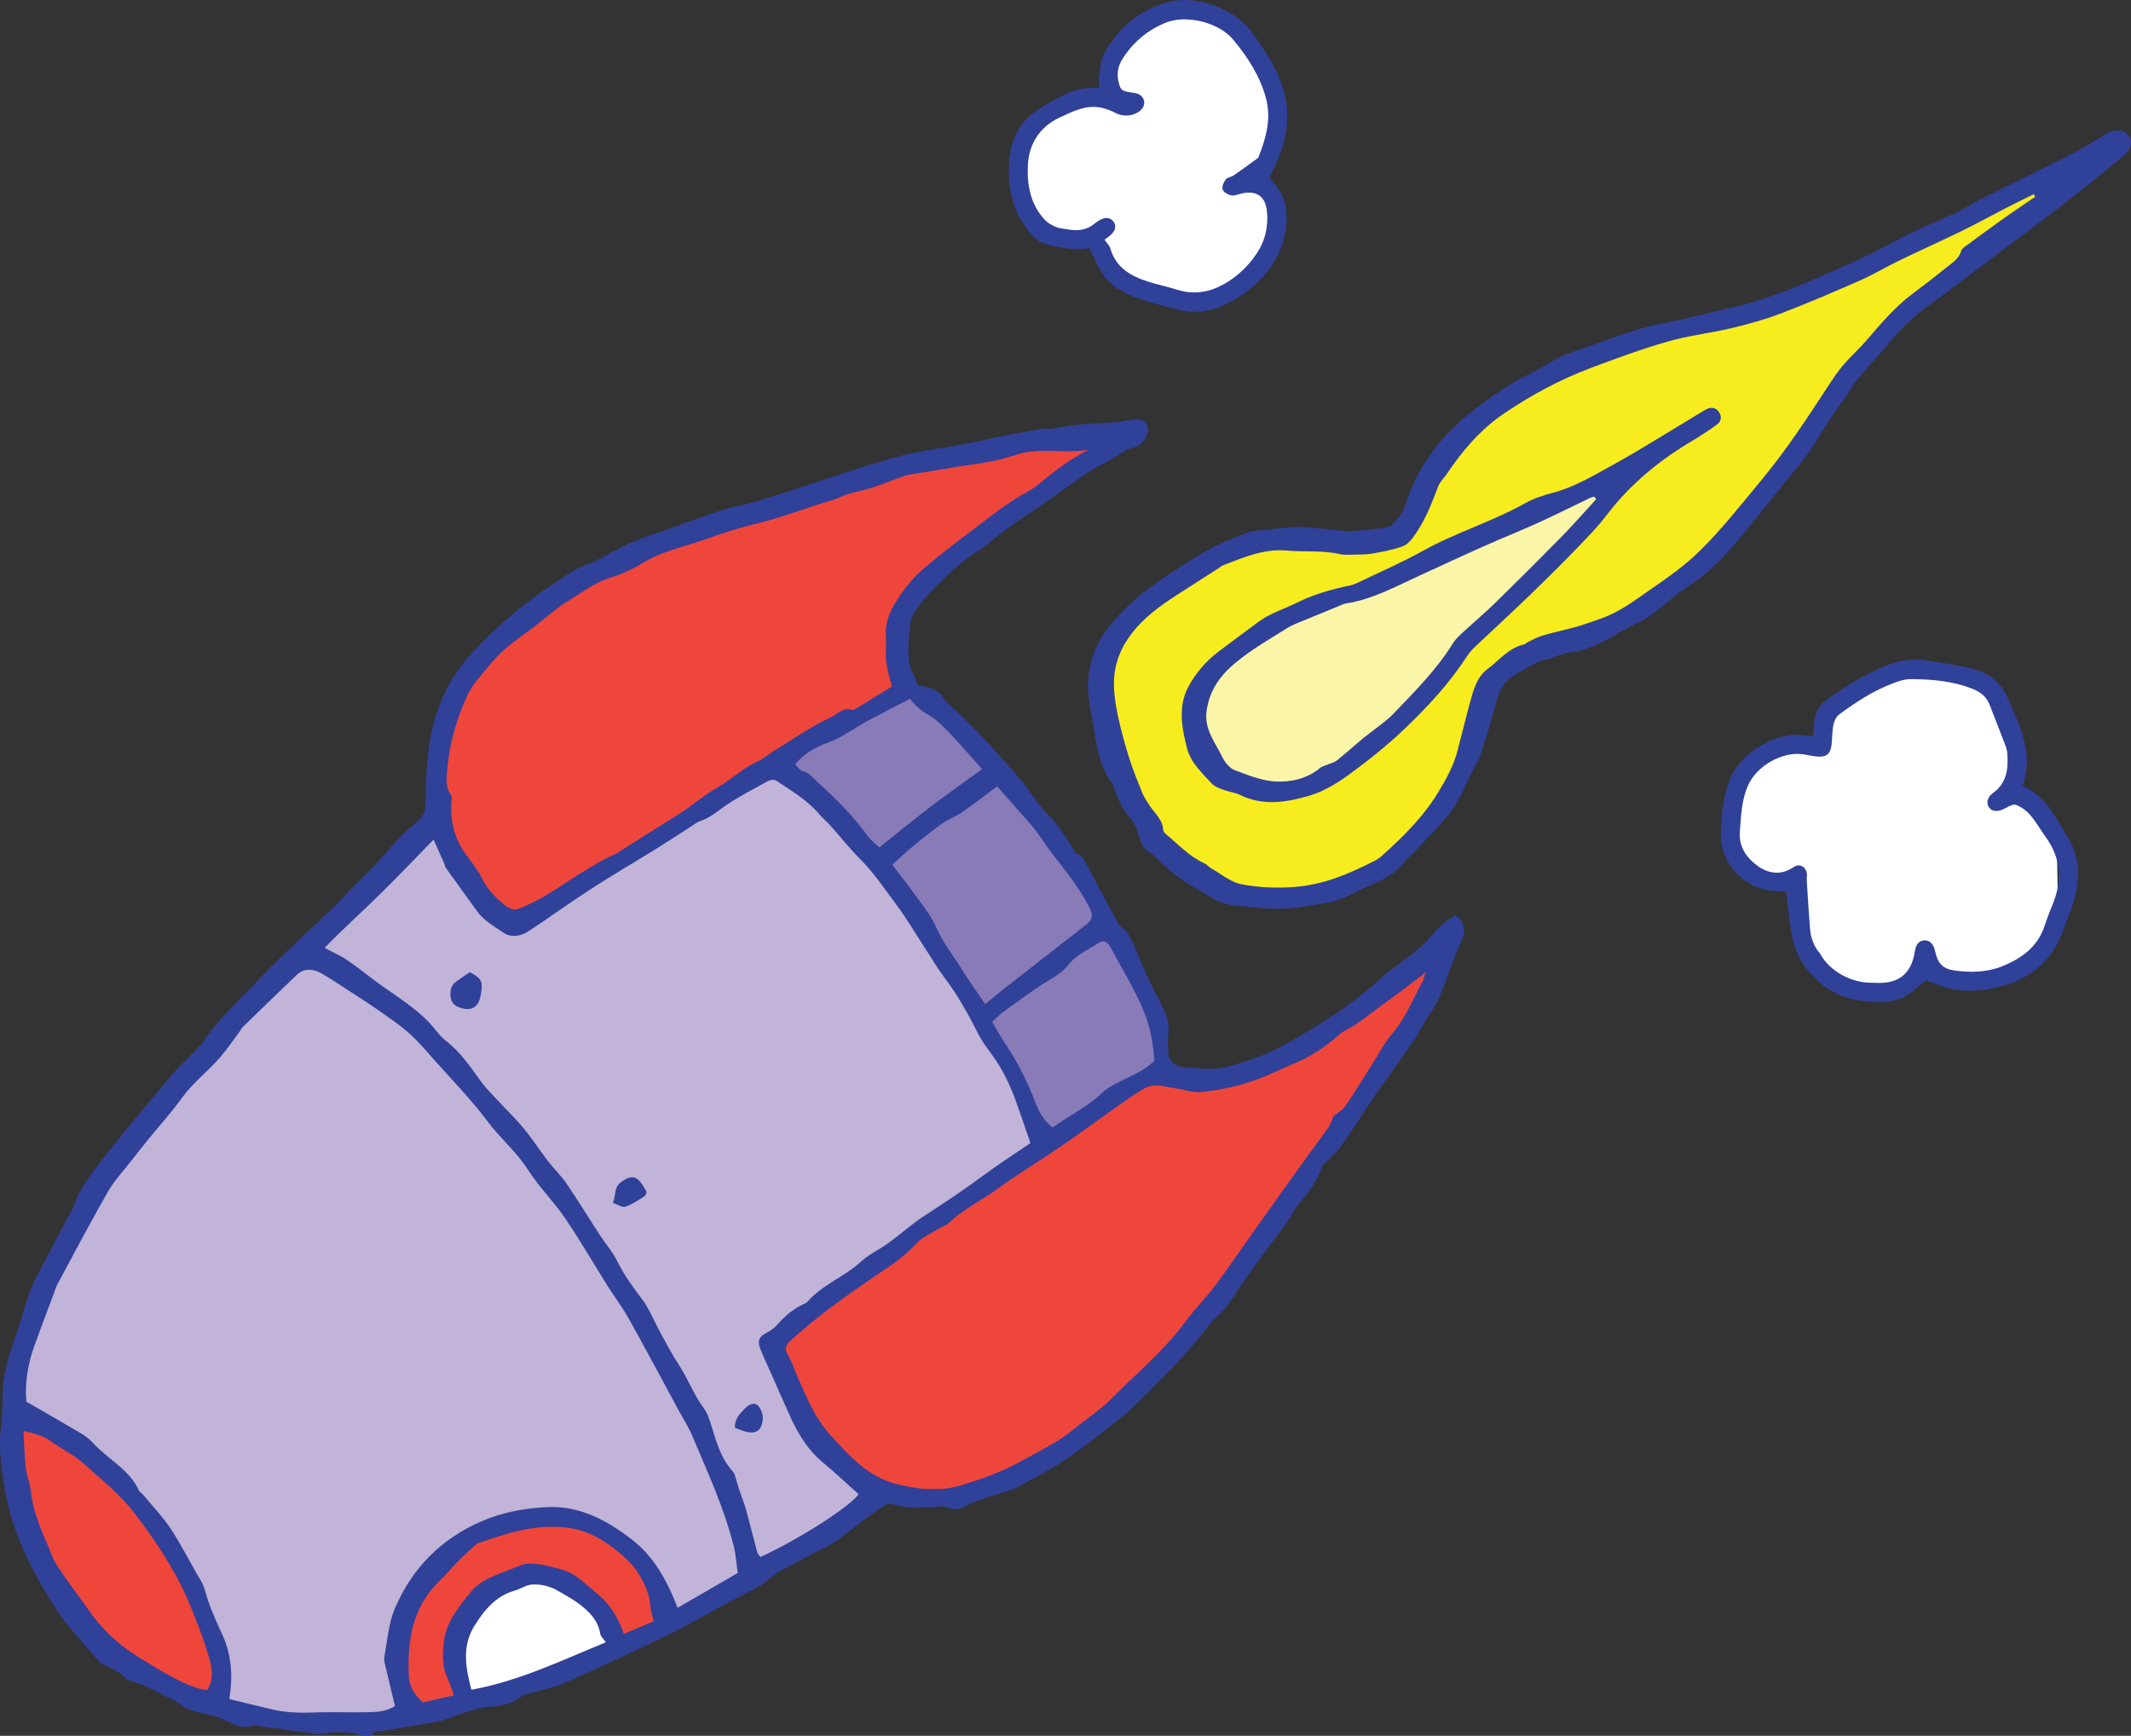 <svg version="1.1" xmlns="http://www.w3.org/2000/svg" xmlns:xlink="http://www.w3.org/1999/xlink" width="37.204" height="30.311" viewBox="0,0,37.204,30.311"><rect x="0" y="0" width="37.204" height="30.311" fill="#333333" stroke="none"/><g transform="translate(-221.398,-164.844)"><g data-paper-data="{&quot;isPaintingLayer&quot;:true}" fill-rule="nonzero" stroke="none" stroke-width="1" stroke-linecap="butt" stroke-linejoin="miter" stroke-miterlimit="10" stroke-dasharray="" stroke-dashoffset="0" style="mix-blend-mode: normal"><g><path d="M221.695,189.496l-0.046,-0.548l0.397,-1.304l1.223,-2.424l2.325,-2.621l3.307,-3.217l0.916,-0.877l5.525,-2.262l2.42,0.993l1.144,1.083l1.409,1.915l0.852,1.506l0.505,1.293l0.079,1.483l-0.538,1.577l-2.765,3.678l-1.687,1.152l-1.291,0.882l-2.194,1.297l-1.915,0.93l-1.844,0.554l-1.776,0.357l-1.292,-0.081l-1.209,-0.328l-0.251,-1.366l-0.768,-1.567l-0.878,-1.064l-0.88,-0.734l-0.766,-0.308" fill="#c1b4d8"/><path d="M234.946,178.252l-0.033,-0.048l1.124,-0.646l1.211,-0.777l0.327,0.257l1.114,1.078l1.748,2.299l1.047,1.866l0.206,1.119l-2.076,1.393l-0.786,-1.631l-1.686,-2.654l-1.487,-1.807l-0.71,-0.448" fill="#897ab8"/><path d="M228.494,194.681l-0.181,-0.708l0.186,-0.984l0.587,-0.804l1.102,-0.753l1.52,0.008l0.704,0.439l0.559,1.004l0.056,0.34l-1.806,0.83l-2.034,0.608l-0.693,0.02" fill="#ef463c"/><path d="M225.157,194.566l-1.097,-0.46l-1.096,-0.717l-0.935,-1.48l-0.394,-1.464l0.062,-0.723l0.172,-0.118l0.947,0.462l1.067,1.129l0.884,1.395l0.464,1.271l-0.074,0.705" fill="#ef463c"/><path d="M234.912,188.331l0.268,-0.309l3.533,-2.59l2.789,-1.905l0.33,0.077l1.004,0.065l1.213,-0.553l1.635,-1.117l1.016,-0.694l-0.216,0.423l-1.57,2.618l-2.193,3.111l-2.058,2.162l-2.183,1.239l-1.63,-0.021l-1.194,-0.848l-0.746,-1.658" fill="#ef463c"/><path d="M229.555,179.969l-0.448,-0.803l-0.058,-1.12l0.619,-1.607l1.916,-1.409l2.145,-1.037l0.578,-0.042l3.456,-1.151l3.29,-0.357l-0.94,0.693l-1.74,1.113l-1.03,1.006l-0.275,0.818l0.197,0.844l-2.462,1.348l-2.154,1.355l-2.068,1.261l-0.236,0.06l-0.466,-0.312l-0.325,-0.66" fill="#ef463c"/><path d="M232.187,193.62l-0.523,0.307l-1.164,0.366l-0.985,0.295l-0.166,-0.945l0.273,-0.672l0.792,-0.541l0.9,0.098l0.701,0.656l0.172,0.437" fill="#ffffff"/><path d="M237.426,176.813c0.198,0.026 0.356,0.068 0.46,0.243c0.058,0.098 0.173,0.161 0.257,0.245c0.153,0.152 0.305,0.304 0.451,0.462c0.197,0.212 0.393,0.424 0.58,0.645c0.133,0.157 0.249,0.329 0.374,0.492c0.041,0.053 0.084,0.106 0.132,0.153c0.17,0.165 0.298,0.36 0.421,0.56c0.041,0.067 0.066,0.146 0.16,0.166c0.021,0.004 0.04,0.036 0.052,0.059c0.194,0.361 0.387,0.723 0.581,1.084c0.016,0.03 0.03,0.066 0.055,0.084c0.179,0.124 0.235,0.322 0.315,0.507c0.016,0.037 0.029,0.075 0.046,0.112c0.057,0.128 0.113,0.257 0.173,0.384c0.046,0.098 0.1,0.192 0.148,0.288c0.097,0.192 0.197,0.381 0.163,0.612c-0.017,0.118 -0.002,0.241 0.006,0.361c0.006,0.083 0.125,0.197 0.215,0.204c0.293,0.023 0.591,0.07 0.875,-0.018c0.354,-0.109 0.709,-0.223 1.029,-0.42c0.224,-0.138 0.457,-0.264 0.677,-0.409c0.354,-0.232 0.688,-0.491 0.997,-0.782c0.054,-0.051 0.125,-0.083 0.182,-0.13c0.208,-0.172 0.448,-0.319 0.61,-0.527c0.123,-0.157 0.263,-0.261 0.417,-0.363c0.154,0.103 0.194,0.256 0.128,0.409c-0.102,0.238 -0.201,0.479 -0.285,0.724c-0.07,0.206 -0.153,0.401 -0.279,0.58c-0.104,0.148 -0.176,0.318 -0.279,0.468c-0.221,0.322 -0.454,0.635 -0.677,0.955c-0.12,0.171 -0.229,0.35 -0.345,0.524c-0.096,0.143 -0.192,0.286 -0.294,0.425c-0.043,0.059 -0.101,0.106 -0.151,0.159c-0.05,0.053 -0.124,0.098 -0.146,0.161c-0.094,0.266 -0.264,0.478 -0.443,0.687c-0.051,0.059 -0.073,0.143 -0.12,0.207c-0.225,0.31 -0.456,0.614 -0.681,0.924c-0.107,0.147 -0.202,0.302 -0.306,0.452c-0.076,0.109 -0.147,0.217 -0.253,0.308c-0.141,0.121 -0.243,0.285 -0.365,0.428c-0.126,0.147 -0.252,0.294 -0.386,0.433c-0.233,0.242 -0.468,0.484 -0.711,0.716c-0.141,0.136 -0.293,0.26 -0.448,0.379c-0.273,0.21 -0.544,0.427 -0.832,0.615c-0.265,0.173 -0.553,0.313 -0.831,0.466c-0.028,0.016 -0.063,0.022 -0.094,0.032c-0.173,0.054 -0.348,0.106 -0.52,0.164c-0.076,0.026 -0.153,0.056 -0.222,0.098c-0.106,0.065 -0.205,0.08 -0.324,0.026c-0.062,-0.028 -0.147,-0.016 -0.22,-0.009c-0.244,0.023 -0.486,0.025 -0.723,-0.041c-0.066,-0.018 -0.113,-0.017 -0.167,0.025c-0.063,0.049 -0.137,0.086 -0.201,0.134c-0.193,0.146 -0.383,0.297 -0.576,0.443c-0.059,0.044 -0.123,0.082 -0.188,0.116c-0.287,0.152 -0.577,0.297 -0.86,0.455c-0.109,0.061 -0.199,0.157 -0.305,0.224c-0.118,0.075 -0.244,0.137 -0.367,0.203c-0.089,0.047 -0.181,0.091 -0.269,0.139c-0.257,0.14 -0.511,0.286 -0.77,0.42c-0.264,0.137 -0.533,0.267 -0.803,0.393c-0.42,0.197 -0.84,0.395 -1.267,0.577c-0.178,0.076 -0.373,0.112 -0.561,0.166c-0.051,0.015 -0.113,0.019 -0.151,0.051c-0.162,0.13 -0.352,0.169 -0.548,0.184c-0.288,0.022 -0.545,0.15 -0.816,0.23c-0.026,0.008 -0.05,0.022 -0.076,0.027c-0.339,0.057 -0.679,0.113 -1.018,0.169c-0.055,0.009 -0.112,-0.01 -0.158,0.06c-0.021,0.033 -0.125,0.032 -0.183,0.015c-0.213,-0.06 -0.424,-0.075 -0.642,-0.03c-0.046,0.009 -0.095,0.011 -0.141,0.005c-0.352,-0.046 -0.703,-0.095 -1.054,-0.143c-0.02,-0.003 -0.042,-0.006 -0.06,0c-0.177,0.061 -0.339,-0.024 -0.479,-0.091c-0.17,-0.082 -0.347,-0.11 -0.521,-0.158c-0.092,-0.025 -0.177,-0.045 -0.254,-0.114c-0.073,-0.066 -0.174,-0.101 -0.264,-0.148c-0.113,-0.059 -0.227,-0.117 -0.342,-0.173c-0.041,-0.02 -0.084,-0.038 -0.128,-0.05c-0.1,-0.028 -0.195,-0.046 -0.277,-0.136c-0.073,-0.081 -0.194,-0.119 -0.294,-0.175c-0.034,-0.019 -0.078,-0.028 -0.103,-0.055c-0.102,-0.107 -0.2,-0.218 -0.296,-0.331c-0.118,-0.138 -0.241,-0.272 -0.348,-0.418c-0.121,-0.166 -0.233,-0.339 -0.336,-0.516c-0.309,-0.527 -0.562,-1.083 -0.674,-1.683c-0.073,-0.394 -0.135,-0.798 -0.08,-1.207c0.022,-0.167 0.024,-0.338 0.024,-0.507c0.001,-0.387 0.122,-0.745 0.25,-1.103c0.068,-0.191 0.117,-0.388 0.182,-0.58c0.043,-0.128 0.091,-0.256 0.152,-0.376c0.191,-0.371 0.389,-0.739 0.584,-1.107c0.019,-0.036 0.048,-0.068 0.06,-0.106c0.129,-0.403 0.406,-0.714 0.658,-1.036c0.364,-0.463 0.748,-0.909 1.126,-1.359c0.078,-0.093 0.172,-0.171 0.255,-0.259c0.084,-0.088 0.18,-0.17 0.246,-0.271c0.217,-0.331 0.507,-0.596 0.777,-0.88c0.2,-0.211 0.403,-0.418 0.612,-0.621c0.291,-0.283 0.59,-0.557 0.882,-0.839c0.121,-0.117 0.232,-0.244 0.349,-0.364c0.123,-0.125 0.252,-0.245 0.372,-0.373c0.156,-0.166 0.304,-0.341 0.461,-0.507c0.084,-0.088 0.178,-0.165 0.272,-0.243c0.093,-0.076 0.141,-0.154 0.144,-0.29c0.009,-0.386 0.016,-0.777 0.085,-1.156c0.099,-0.544 0.315,-1.043 0.698,-1.465c0.334,-0.368 0.697,-0.699 1.095,-0.992c0.234,-0.172 0.476,-0.333 0.723,-0.487c0.107,-0.067 0.237,-0.097 0.352,-0.153c0.224,-0.111 0.439,-0.243 0.669,-0.342c0.248,-0.106 0.507,-0.184 0.761,-0.275c0.089,-0.031 0.177,-0.065 0.266,-0.096c0.198,-0.069 0.395,-0.143 0.596,-0.203c0.188,-0.055 0.383,-0.088 0.571,-0.143c0.271,-0.081 0.539,-0.173 0.808,-0.26c0.373,-0.122 0.745,-0.245 1.119,-0.365c0.115,-0.037 0.233,-0.064 0.348,-0.101c0.525,-0.169 1.077,-0.199 1.61,-0.325c0.322,-0.076 0.648,-0.132 0.973,-0.192c0.093,-0.017 0.19,-0.01 0.283,-0.022c0.16,-0.021 0.318,-0.054 0.478,-0.069c0.202,-0.02 0.405,-0.023 0.608,-0.039c0.112,-0.009 0.222,-0.037 0.334,-0.044c0.076,-0.004 0.16,-0.024 0.213,0.072c0.046,0.083 0.031,0.148 -0.008,0.227c-0.049,0.097 -0.107,0.167 -0.22,0.189c-0.114,0.023 -0.207,0.088 -0.303,0.153c-0.139,0.094 -0.3,0.157 -0.441,0.248c-0.208,0.135 -0.407,0.284 -0.61,0.427c-0.061,0.043 -0.12,0.088 -0.181,0.13c-0.2,0.136 -0.403,0.267 -0.6,0.406c-0.125,0.088 -0.243,0.187 -0.364,0.281c-0.053,0.042 -0.102,0.091 -0.16,0.125c-0.299,0.174 -0.542,0.41 -0.784,0.655c-0.128,0.13 -0.256,0.256 -0.354,0.409c-0.046,0.072 -0.089,0.156 -0.097,0.238c-0.022,0.211 -0.048,0.426 -0.026,0.635c0.016,0.155 0.104,0.302 0.157,0.444zM234.277,192.311c-0.024,-0.167 -0.032,-0.324 -0.07,-0.472c-0.17,-0.67 -0.459,-1.297 -0.727,-1.931c-0.063,-0.149 -0.152,-0.287 -0.23,-0.429c-0.289,-0.534 -0.575,-1.071 -0.87,-1.601c-0.108,-0.195 -0.244,-0.374 -0.364,-0.563c-0.252,-0.4 -0.488,-0.81 -0.754,-1.201c-0.201,-0.295 -0.46,-0.551 -0.652,-0.851c-0.199,-0.311 -0.481,-0.544 -0.699,-0.836c-0.285,-0.383 -0.622,-0.726 -0.94,-1.084c-0.143,-0.161 -0.282,-0.328 -0.444,-0.469c-0.177,-0.155 -0.376,-0.286 -0.57,-0.422c-0.144,-0.101 -0.293,-0.194 -0.44,-0.29c-0.169,-0.109 -0.335,-0.223 -0.509,-0.323c-0.157,-0.09 -0.32,-0.077 -0.424,0.023c-0.318,0.304 -0.633,0.61 -0.949,0.917c-0.019,0.018 -0.029,0.045 -0.045,0.067c-0.117,0.156 -0.225,0.319 -0.353,0.465c-0.213,0.243 -0.472,0.439 -0.664,0.706c-0.185,0.256 -0.399,0.492 -0.598,0.737c-0.089,0.11 -0.177,0.221 -0.263,0.332c-0.144,0.186 -0.31,0.36 -0.427,0.563c-0.306,0.531 -0.59,1.075 -0.881,1.615c-0.032,0.059 -0.05,0.125 -0.074,0.188c-0.111,0.297 -0.225,0.593 -0.332,0.892c-0.115,0.321 -0.168,0.651 -0.14,0.977c0.236,0.136 0.46,0.259 0.679,0.392c0.167,0.101 0.358,0.187 0.485,0.327c0.26,0.288 0.638,0.463 0.806,0.839c0.01,0.022 0.042,0.034 0.059,0.054c0.168,0.203 0.353,0.395 0.497,0.614c0.188,0.286 0.338,0.596 0.516,0.889c0.072,0.119 0.091,0.25 0.136,0.375c0.07,0.196 0.156,0.387 0.243,0.576c0.165,0.358 0.186,0.731 0.123,1.126c0.243,0.059 0.488,0.117 0.732,0.177c0.244,0.06 0.49,0.066 0.742,0.057c0.336,-0.013 0.672,0.004 1.008,-0.006c0.138,-0.004 0.281,-0.025 0.41,-0.105c-0.057,-0.238 -0.113,-0.467 -0.166,-0.696c-0.012,-0.053 -0.031,-0.11 -0.021,-0.16c0.054,-0.284 0.073,-0.586 0.184,-0.847c0.296,-0.698 0.799,-1.212 1.503,-1.52c0.372,-0.163 0.764,-0.234 1.163,-0.253c0.565,-0.025 1.036,0.232 1.464,0.56c0.391,0.299 0.624,0.723 0.807,1.199c0.347,-0.201 0.684,-0.396 1.047,-0.606zM239.388,184.806c-0.093,-0.269 -0.171,-0.504 -0.255,-0.737c-0.108,-0.301 -0.249,-0.585 -0.441,-0.842c-0.073,-0.098 -0.146,-0.197 -0.202,-0.305c-0.18,-0.349 -0.363,-0.694 -0.603,-1.007c-0.123,-0.161 -0.224,-0.338 -0.335,-0.507c-0.168,-0.257 -0.325,-0.525 -0.508,-0.771c-0.204,-0.274 -0.396,-0.56 -0.64,-0.804c-0.18,-0.18 -0.338,-0.382 -0.508,-0.572c-0.062,-0.069 -0.135,-0.129 -0.195,-0.2c-0.212,-0.247 -0.487,-0.412 -0.755,-0.587c-0.031,-0.02 -0.097,-0.015 -0.133,0.005c-0.241,0.132 -0.486,0.26 -0.715,0.41c-0.156,0.103 -0.292,0.234 -0.476,0.293c-0.05,0.016 -0.094,0.052 -0.14,0.081c-0.199,0.128 -0.396,0.259 -0.597,0.384c-0.391,0.242 -0.789,0.474 -1.175,0.724c-0.366,0.236 -0.719,0.494 -1.084,0.734c-0.133,0.087 -0.3,0.118 -0.435,0.027c-0.166,-0.111 -0.346,-0.211 -0.468,-0.381c-0.178,-0.25 -0.36,-0.498 -0.539,-0.748c-0.019,-0.026 -0.022,-0.063 -0.036,-0.094c-0.058,-0.132 -0.117,-0.262 -0.18,-0.404c-0.326,0.333 -0.628,0.651 -0.941,0.959c-0.313,0.309 -0.644,0.601 -0.96,0.932c0.153,0.083 0.288,0.14 0.406,0.222c0.208,0.144 0.403,0.307 0.611,0.453c0.281,0.198 0.573,0.383 0.812,0.634c0.096,0.101 0.173,0.225 0.281,0.308c0.254,0.196 0.429,0.454 0.613,0.708c0.067,0.093 0.147,0.178 0.225,0.262c0.173,0.187 0.358,0.364 0.522,0.56c0.154,0.184 0.283,0.388 0.43,0.579c0.103,0.133 0.227,0.25 0.321,0.389c0.204,0.299 0.393,0.609 0.591,0.912c0.095,0.147 0.215,0.28 0.291,0.436c0.122,0.252 0.288,0.471 0.453,0.692c0.051,0.069 0.092,0.147 0.132,0.223c0.062,0.117 0.116,0.239 0.18,0.355c0.1,0.182 0.196,0.367 0.31,0.54c0.165,0.249 0.265,0.533 0.445,0.773c0.062,0.083 0.095,0.191 0.126,0.292c0.087,0.291 0.171,0.582 0.384,0.815c0.021,0.023 0.028,0.06 0.038,0.091c0.022,0.069 0.04,0.14 0.063,0.209c0.04,0.12 0.088,0.237 0.122,0.359c0.068,0.246 0.129,0.495 0.195,0.741c0.008,0.031 0.036,0.056 0.055,0.083c0.668,-0.302 1.585,-0.894 1.714,-1.097c-0.212,-0.189 -0.415,-0.382 -0.631,-0.561c-0.268,-0.222 -0.434,-0.511 -0.574,-0.82c-0.114,-0.251 -0.223,-0.503 -0.334,-0.755c-0.06,-0.135 -0.126,-0.268 -0.178,-0.406c-0.055,-0.144 -0.014,-0.215 0.126,-0.285c0.059,-0.029 0.116,-0.071 0.159,-0.119c0.132,-0.149 0.275,-0.281 0.458,-0.365c0.03,-0.014 0.064,-0.029 0.085,-0.053c0.264,-0.299 0.649,-0.434 0.938,-0.702c0.136,-0.126 0.316,-0.205 0.468,-0.316c0.213,-0.155 0.41,-0.335 0.631,-0.478c0.352,-0.228 0.699,-0.459 1.036,-0.709c0.258,-0.192 0.53,-0.365 0.816,-0.561zM246.296,181.818c-0.151,0.116 -0.271,0.209 -0.392,0.3c-0.102,0.077 -0.206,0.15 -0.309,0.226c-0.173,0.128 -0.344,0.26 -0.52,0.384c-0.088,0.062 -0.196,0.099 -0.276,0.168c-0.216,0.187 -0.441,0.354 -0.704,0.474c-0.147,0.067 -0.297,0.127 -0.441,0.195c-0.401,0.19 -0.819,0.297 -1.258,0.346c-0.17,0.019 -0.319,-0.041 -0.477,-0.063c-0.188,-0.027 -0.38,-0.104 -0.565,0.015c-0.111,0.071 -0.224,0.141 -0.332,0.217c-0.373,0.263 -0.74,0.533 -1.116,0.791c-0.366,0.251 -0.747,0.48 -1.105,0.741c-0.276,0.201 -0.59,0.347 -0.837,0.589c-0.041,0.041 -0.107,0.056 -0.158,0.088c-0.142,0.089 -0.31,0.157 -0.418,0.277c-0.157,0.174 -0.337,0.31 -0.529,0.437c-0.146,0.097 -0.291,0.196 -0.434,0.297c-0.208,0.147 -0.418,0.293 -0.62,0.449c-0.207,0.161 -0.409,0.33 -0.606,0.503c-0.072,0.064 -0.115,0.143 -0.046,0.251c0.061,0.095 0.094,0.208 0.139,0.313c0.169,0.387 0.322,0.78 0.616,1.101c0.325,0.354 0.64,0.713 1.135,0.839c0.366,0.093 0.734,0.14 1.101,0.033c0.369,-0.108 0.732,-0.237 1.071,-0.425c0.212,-0.118 0.429,-0.227 0.636,-0.353c0.144,-0.088 0.275,-0.197 0.409,-0.302c0.176,-0.137 0.364,-0.264 0.52,-0.421c0.447,-0.451 0.941,-0.857 1.321,-1.374c0.16,-0.218 0.355,-0.41 0.516,-0.627c0.243,-0.325 0.47,-0.661 0.705,-0.992c0.234,-0.33 0.469,-0.66 0.706,-0.989c0.189,-0.263 0.384,-0.523 0.57,-0.788c0.039,-0.055 0.055,-0.127 0.081,-0.19c0.082,-0.051 0.165,-0.108 0.218,-0.186c0.173,-0.257 0.334,-0.522 0.5,-0.784c0.095,-0.148 0.174,-0.31 0.289,-0.441c0.238,-0.269 0.366,-0.598 0.533,-0.906c0.028,-0.05 0.042,-0.107 0.076,-0.195zM240.393,172.698c-0.212,0.037 -0.423,0.028 -0.635,0.02c-0.202,-0.007 -0.403,0.001 -0.599,0.062c-0.141,0.044 -0.283,0.087 -0.428,0.116c-0.185,0.037 -0.373,0.06 -0.56,0.09c-0.298,0.048 -0.596,0.096 -0.894,0.146c-0.046,0.008 -0.093,0.022 -0.137,0.038c-0.17,0.062 -0.337,0.133 -0.508,0.189c-0.139,0.045 -0.284,0.068 -0.424,0.11c-0.097,0.029 -0.186,0.082 -0.283,0.11c-0.453,0.132 -0.891,0.309 -1.352,0.417c-0.306,0.072 -0.605,0.176 -0.902,0.28c-0.349,0.123 -0.716,0.193 -1.04,0.393c-0.182,0.112 -0.384,0.204 -0.588,0.267c-0.265,0.082 -0.476,0.25 -0.704,0.388c-0.232,0.141 -0.435,0.33 -0.654,0.494c-0.249,0.186 -0.51,0.358 -0.707,0.602c-0.152,0.188 -0.333,0.368 -0.429,0.584c-0.176,0.394 -0.305,0.812 -0.338,1.247c-0.012,0.154 -0.05,0.319 0.057,0.466c0.027,0.037 0.013,0.106 0.01,0.16c-0.021,0.335 0.067,0.637 0.268,0.907c0.095,0.129 0.198,0.256 0.268,0.399c0.095,0.197 0.243,0.339 0.404,0.472c0.07,0.058 0.157,0.092 0.246,0.054c0.14,-0.06 0.281,-0.122 0.412,-0.199c0.431,-0.254 0.829,-0.562 1.291,-0.765c0.031,-0.014 0.056,-0.038 0.085,-0.056c0.349,-0.22 0.698,-0.439 1.046,-0.66c0.057,-0.036 0.11,-0.079 0.165,-0.119c0.109,-0.078 0.216,-0.158 0.327,-0.233c0.078,-0.053 0.163,-0.096 0.242,-0.149c0.196,-0.131 0.373,-0.288 0.591,-0.388c0.096,-0.044 0.18,-0.115 0.271,-0.173c0.204,-0.129 0.407,-0.261 0.614,-0.385c0.127,-0.077 0.258,-0.149 0.393,-0.211c0.122,-0.057 0.221,-0.192 0.386,-0.129c0.013,0.005 0.037,-0.014 0.054,-0.024c0.213,-0.13 0.425,-0.261 0.627,-0.385c-0.036,-0.154 -0.082,-0.29 -0.098,-0.43c-0.016,-0.146 0.004,-0.296 -0.006,-0.443c-0.015,-0.205 0.048,-0.397 0.146,-0.558c0.135,-0.223 0.297,-0.443 0.493,-0.612c0.411,-0.352 0.851,-0.67 1.281,-1c0.106,-0.081 0.217,-0.156 0.33,-0.228c0.147,-0.095 0.312,-0.169 0.443,-0.282c0.258,-0.222 0.529,-0.418 0.837,-0.578zM238.598,182.379c0.118,-0.097 0.219,-0.183 0.323,-0.265c0.469,-0.367 0.938,-0.733 1.408,-1.098c0.155,-0.12 0.164,-0.183 0.072,-0.357c-0.168,-0.319 -0.39,-0.598 -0.611,-0.88c-0.113,-0.143 -0.207,-0.301 -0.319,-0.444c-0.104,-0.133 -0.221,-0.255 -0.333,-0.382c-0.109,-0.125 -0.218,-0.25 -0.331,-0.379c-0.218,0.163 -0.413,0.315 -0.615,0.455c-0.11,0.076 -0.241,0.122 -0.35,0.199c-0.181,0.129 -0.353,0.268 -0.524,0.409c-0.113,0.093 -0.218,0.195 -0.342,0.306c0.145,0.192 0.283,0.365 0.412,0.546c0.121,0.17 0.258,0.334 0.342,0.522c0.083,0.187 0.186,0.356 0.304,0.521c0.087,0.121 0.16,0.251 0.243,0.375c0.1,0.151 0.204,0.299 0.321,0.472zM225.014,194.355c0.132,-0.198 0.081,-0.405 0.027,-0.589c-0.095,-0.322 -0.217,-0.638 -0.348,-0.947c-0.235,-0.556 -0.569,-1.054 -0.933,-1.535c-0.26,-0.343 -0.595,-0.606 -0.909,-0.889c-0.173,-0.156 -0.394,-0.257 -0.584,-0.397c-0.131,-0.097 -0.28,-0.119 -0.459,-0.168c0.013,0.224 0.015,0.431 0.038,0.635c0.016,0.138 0.074,0.271 0.089,0.409c0.036,0.341 0.164,0.652 0.3,0.961c0.046,0.103 0.077,0.215 0.136,0.309c0.18,0.285 0.389,0.55 0.582,0.825c0.25,0.358 0.559,0.633 0.929,0.852c0.147,0.087 0.29,0.182 0.441,0.262c0.218,0.115 0.435,0.239 0.69,0.274zM241.55,183.37c-0.014,-0.327 -0.085,-0.648 -0.214,-0.942c-0.159,-0.363 -0.37,-0.703 -0.557,-1.054c-0.047,-0.088 -0.123,-0.119 -0.203,-0.065c-0.178,0.12 -0.386,0.204 -0.522,0.379c-0.103,0.133 -0.242,0.213 -0.381,0.296c-0.063,0.037 -0.124,0.077 -0.184,0.119c-0.193,0.136 -0.386,0.271 -0.576,0.411c-0.067,0.05 -0.125,0.112 -0.193,0.174c0.083,0.139 0.146,0.259 0.221,0.37c0.2,0.298 0.366,0.612 0.497,0.947c0.074,0.191 0.147,0.39 0.34,0.525c0.292,-0.208 0.616,-0.364 0.876,-0.616c0.07,-0.068 0.163,-0.114 0.25,-0.16c0.219,-0.117 0.458,-0.199 0.644,-0.384zM237.286,177.046c-0.258,0.134 -0.504,0.259 -0.747,0.389c-0.225,0.12 -0.423,0.28 -0.672,0.37c-0.21,0.076 -0.426,0.189 -0.587,0.385c0.042,0.041 0.073,0.1 0.118,0.112c0.135,0.035 0.206,0.139 0.301,0.225c0.315,0.283 0.608,0.583 0.857,0.926c0.05,0.068 0.122,0.12 0.194,0.188c0.302,-0.241 0.588,-0.476 0.882,-0.7c0.297,-0.226 0.602,-0.442 0.911,-0.667c-0.199,-0.223 -0.374,-0.428 -0.56,-0.623c-0.116,-0.121 -0.238,-0.247 -0.382,-0.328c-0.12,-0.067 -0.218,-0.145 -0.314,-0.277zM229.323,194.448c-0.048,-0.128 -0.076,-0.224 -0.118,-0.313c-0.093,-0.197 -0.079,-0.416 -0.059,-0.611c0.035,-0.35 0.262,-0.629 0.482,-0.893c0.17,-0.204 0.426,-0.282 0.665,-0.375c0.119,-0.046 0.244,-0.115 0.364,-0.111c0.185,0.007 0.371,0.056 0.552,0.107c0.242,0.067 0.408,0.253 0.597,0.405c0.235,0.189 0.386,0.428 0.483,0.718c0.176,-0.074 0.354,-0.149 0.523,-0.221c-0.026,-0.107 -0.055,-0.183 -0.06,-0.261c-0.013,-0.199 -0.09,-0.374 -0.187,-0.54c-0.127,-0.218 -0.322,-0.377 -0.521,-0.523c-0.211,-0.155 -0.443,-0.266 -0.708,-0.305c-0.562,-0.082 -1.079,0.089 -1.596,0.269c-0.012,0.004 -0.024,0.012 -0.034,0.021c-0.103,0.096 -0.208,0.189 -0.307,0.288c-0.114,0.115 -0.216,0.241 -0.333,0.353c-0.473,0.459 -0.558,1.041 -0.531,1.658c0.008,0.181 0.1,0.327 0.246,0.457c0.161,-0.037 0.331,-0.076 0.541,-0.123zM231.974,193.521c-0.047,-0.069 -0.09,-0.104 -0.096,-0.145c-0.036,-0.233 -0.187,-0.384 -0.359,-0.517c-0.111,-0.086 -0.238,-0.151 -0.358,-0.224c-0.146,-0.089 -0.309,-0.133 -0.475,-0.122c-0.102,0.007 -0.199,0.077 -0.301,0.106c-0.338,0.095 -0.541,0.351 -0.71,0.625c-0.212,0.345 -0.15,0.718 -0.047,1.106c0.836,-0.152 1.575,-0.513 2.346,-0.828z" fill="#30419a"/><g fill="#30419a"><path d="M229.599,181.82c0.198,0.104 0.228,0.157 0.201,0.338c-0.004,0.026 -0.006,0.053 -0.012,0.079c-0.04,0.196 -0.16,0.267 -0.346,0.207c-0.088,-0.028 -0.157,-0.073 -0.173,-0.172c-0.019,-0.113 -0.006,-0.216 0.094,-0.289c0.076,-0.056 0.155,-0.107 0.237,-0.163z"/><path d="M232.097,185.85c0.06,-0.14 0.014,-0.264 0.137,-0.358c0.091,-0.07 0.185,-0.119 0.27,-0.073c0.078,0.041 0.126,0.144 0.177,0.225c0.011,0.017 -0.009,0.075 -0.031,0.089c-0.107,0.068 -0.215,0.142 -0.333,0.182c-0.053,0.018 -0.132,-0.037 -0.22,-0.066z"/><path d="M234.229,189.777c-0.009,-0.147 0.078,-0.24 0.167,-0.332c0.065,-0.068 0.159,-0.124 0.228,-0.063c0.059,0.052 0.099,0.166 0.091,0.246c-0.021,0.213 -0.131,0.27 -0.338,0.203c-0.05,-0.016 -0.098,-0.036 -0.148,-0.054z"/></g></g><g><g><path d="M242.59,174.695c1.103,-0.865 0.641,-0.157 1.984,-0.347c1.343,-0.19 1.002,0.173 1.718,-0.997c0.716,-1.17 0.867,-1.097 2.212,-1.914c1.344,-0.817 3.39,-1.106 3.39,-1.106l2.057,-0.775l2.438,-1.237l1.886,-0.751c0,0 -0.093,-0.247 -2.562,1.83c-2.469,2.077 -1.698,1.852 -3.41,3.951c-1.712,2.099 -3.278,2.671 -3.716,2.769c-0.438,0.098 -1.228,0.412 -1.442,1.363c-0.215,0.951 -0.374,0.684 -0.507,1.254c-0.133,0.569 -1.383,1.449 -1.383,1.449c0,0 -0.766,0.438 -1.597,0.36c-0.831,-0.077 -1.258,-0.401 -1.788,-0.77c-0.53,-0.369 -1.054,-1.876 -1.054,-1.876c-0.701,-2.394 0.673,-2.339 1.776,-3.204z" fill="#f7ec1e"/><path d="M242.345,178.032l-0.044,-0.619l0.199,-0.892l1.706,-1.014l1.215,-0.477l1.386,-0.67l3.09,-1.243l-1.606,1.641l-1.425,1.426l-1.342,1.547l-1.188,0.811l-0.987,0.07l-1.003,-0.581" fill="#fbf5a8"/></g><g fill="#30419a"><path d="M255.218,170.072c-0.365,0.252 -0.595,0.471 -0.803,0.716c-0.211,0.248 -0.427,0.491 -0.638,0.739c-0.034,0.039 -0.049,0.095 -0.079,0.138c-0.123,0.177 -0.252,0.35 -0.371,0.529c-0.116,0.174 -0.216,0.358 -0.336,0.529c-0.107,0.152 -0.23,0.293 -0.346,0.439c-0.105,0.132 -0.21,0.263 -0.317,0.394c-0.208,0.256 -0.414,0.513 -0.625,0.767c-0.215,0.26 -0.451,0.499 -0.731,0.692c-0.089,0.061 -0.181,0.118 -0.267,0.184c-0.176,0.137 -0.344,0.285 -0.524,0.415c-0.097,0.07 -0.216,0.11 -0.322,0.168c-0.19,0.103 -0.371,0.222 -0.568,0.309c-0.143,0.064 -0.29,0.128 -0.454,0.141c-0.098,0.008 -0.194,0.049 -0.29,0.077c-0.032,0.01 -0.059,0.038 -0.09,0.041c-0.204,0.017 -0.36,0.139 -0.533,0.229c-0.219,0.114 -0.343,0.275 -0.402,0.515c-0.078,0.32 -0.183,0.634 -0.284,0.948c-0.028,0.088 -0.083,0.167 -0.126,0.25c-0.123,0.239 -0.219,0.498 -0.375,0.712c-0.19,0.259 -0.43,0.481 -0.649,0.718c-0.051,0.055 -0.115,0.099 -0.158,0.158c-0.158,0.219 -0.389,0.328 -0.627,0.43c-0.147,0.063 -0.287,0.14 -0.432,0.206c-0.066,0.03 -0.134,0.06 -0.205,0.073c-0.232,0.042 -0.465,0.084 -0.7,0.111c-0.147,0.017 -0.297,0.015 -0.445,0.009c-0.161,-0.008 -0.322,-0.038 -0.483,-0.044c-0.182,-0.007 -0.346,-0.063 -0.499,-0.153c-0.198,-0.116 -0.399,-0.229 -0.585,-0.363c-0.157,-0.114 -0.293,-0.255 -0.438,-0.385c-0.005,-0.004 -0.005,-0.015 -0.01,-0.017c-0.168,-0.072 -0.202,-0.226 -0.248,-0.381c-0.03,-0.101 -0.091,-0.199 -0.161,-0.279c-0.129,-0.147 -0.191,-0.323 -0.256,-0.5c-0.009,-0.025 -0.017,-0.052 -0.033,-0.074c-0.228,-0.31 -0.272,-0.677 -0.329,-1.041c-0.017,-0.107 -0.04,-0.212 -0.058,-0.318c-0.098,-0.579 0.06,-1.086 0.459,-1.511c0.189,-0.201 0.391,-0.395 0.614,-0.556c0.326,-0.236 0.669,-0.453 1.018,-0.653c0.214,-0.123 0.453,-0.202 0.682,-0.296c0.048,-0.02 0.105,-0.021 0.159,-0.027c0.168,-0.019 0.337,-0.037 0.505,-0.053c0.074,-0.007 0.149,-0.017 0.222,-0.013c0.208,0.014 0.417,0.027 0.624,0.055c0.293,0.04 0.58,-0.004 0.869,-0.043c0.14,-0.019 0.204,-0.125 0.271,-0.224c0.045,-0.066 0.08,-0.143 0.105,-0.219c0.217,-0.664 0.629,-1.182 1.176,-1.61c0.322,-0.252 0.655,-0.474 1.023,-0.655c0.229,-0.113 0.436,-0.273 0.684,-0.352c0.526,-0.17 1.032,-0.4 1.58,-0.503c0.412,-0.077 0.816,-0.19 1.225,-0.282c0.491,-0.111 0.956,-0.29 1.419,-0.486c0.494,-0.21 0.983,-0.425 1.454,-0.685c0.326,-0.18 0.676,-0.316 1.015,-0.472c0.049,-0.023 0.098,-0.047 0.145,-0.073c0.099,-0.055 0.195,-0.118 0.296,-0.169c0.558,-0.279 1.12,-0.553 1.676,-0.835c0.169,-0.086 0.328,-0.193 0.491,-0.29c0.023,-0.014 0.046,-0.03 0.071,-0.041c0.15,-0.07 0.295,-0.045 0.366,0.063c0.064,0.096 0.033,0.233 -0.094,0.338c-0.33,0.272 -0.66,0.543 -0.998,0.805c-0.451,0.349 -0.91,0.688 -1.365,1.032c-0.33,0.249 -0.661,0.499 -0.894,0.674zM256.928,168.278c-0.008,-0.014 -0.016,-0.029 -0.023,-0.043c-0.168,0.083 -0.336,0.164 -0.502,0.25c-0.253,0.13 -0.502,0.268 -0.757,0.393c-0.36,0.175 -0.725,0.339 -1.085,0.513c-0.232,0.112 -0.454,0.247 -0.689,0.35c-0.459,0.202 -0.921,0.4 -1.389,0.579c-0.278,0.106 -0.567,0.185 -0.856,0.254c-0.367,0.087 -0.746,0.129 -1.107,0.232c-0.452,0.129 -0.894,0.293 -1.335,0.458c-0.54,0.202 -1.045,0.472 -1.523,0.796c-0.415,0.281 -0.731,0.65 -1.006,1.062c-0.048,0.072 -0.119,0.134 -0.148,0.212c-0.108,0.284 -0.215,0.564 -0.388,0.82c-0.068,0.101 -0.138,0.196 -0.242,0.233c-0.169,0.06 -0.349,0.093 -0.526,0.124c-0.111,0.019 -0.227,0.015 -0.341,0.018c-0.074,0.002 -0.15,0.008 -0.22,-0.009c-0.31,-0.07 -0.627,-0.035 -0.94,-0.063c-0.384,-0.033 -0.739,0.118 -1.091,0.255c-0.037,0.015 -0.069,0.042 -0.103,0.064c-0.165,0.106 -0.33,0.212 -0.495,0.318c-0.295,0.189 -0.593,0.371 -0.842,0.624c-0.275,0.28 -0.456,0.606 -0.473,1c-0.008,0.197 0.021,0.399 0.061,0.593c0.054,0.263 0.127,0.523 0.207,0.779c0.064,0.206 0.148,0.406 0.229,0.606c0.027,0.068 0.072,0.129 0.11,0.192c0.09,0.147 0.242,0.258 0.252,0.452c0.001,0.028 0.034,0.058 0.059,0.079c0.212,0.177 0.401,0.384 0.66,0.5c0.042,0.019 0.072,0.061 0.113,0.084c0.175,0.099 0.342,0.244 0.53,0.281c0.295,0.058 0.607,0.07 0.908,0.05c0.511,-0.034 0.98,-0.23 1.432,-0.465c0.036,-0.019 0.071,-0.041 0.101,-0.068c0.375,-0.334 0.731,-0.683 0.995,-1.117c0.141,-0.232 0.272,-0.466 0.34,-0.73c0.079,-0.305 0.154,-0.612 0.238,-0.916c0.053,-0.19 0.119,-0.386 0.28,-0.506c0.209,-0.156 0.376,-0.379 0.652,-0.437c0.018,-0.004 0.032,-0.026 0.05,-0.034c0.084,-0.04 0.166,-0.09 0.254,-0.116c0.201,-0.059 0.406,-0.101 0.607,-0.158c0.141,-0.04 0.279,-0.093 0.418,-0.14c0.253,-0.087 0.473,-0.231 0.689,-0.383c0.351,-0.248 0.711,-0.478 1.024,-0.783c0.404,-0.394 0.746,-0.835 1.104,-1.266c0.432,-0.521 0.801,-1.088 1.171,-1.654c0.081,-0.124 0.165,-0.247 0.261,-0.359c0.119,-0.138 0.258,-0.259 0.377,-0.397c0.253,-0.293 0.5,-0.591 0.812,-0.826c0.195,-0.147 0.39,-0.295 0.579,-0.449c0.108,-0.088 0.235,-0.159 0.28,-0.31c0.012,-0.039 0.063,-0.069 0.101,-0.097c0.213,-0.157 0.426,-0.315 0.642,-0.468c0.18,-0.128 0.365,-0.25 0.547,-0.375z"/><path d="M243.371,175.701c0.205,-0.15 0.447,-0.223 0.67,-0.333c0.296,-0.147 0.601,-0.234 0.919,-0.299c0.052,-0.011 0.104,-0.031 0.153,-0.055c0.378,-0.182 0.766,-0.35 1.132,-0.554c0.576,-0.32 1.211,-0.509 1.786,-0.832c0.146,-0.082 0.312,-0.135 0.475,-0.178c0.373,-0.099 0.701,-0.295 1.031,-0.477c0.534,-0.295 1.049,-0.623 1.573,-0.937c0.029,-0.017 0.058,-0.036 0.088,-0.05c0.086,-0.039 0.162,-0.022 0.213,0.057c0.052,0.081 0.035,0.161 -0.04,0.216c-0.132,0.095 -0.268,0.187 -0.408,0.27c-0.585,0.344 -1.1,0.764 -1.514,1.308c-0.155,0.204 -0.337,0.39 -0.516,0.575c-0.269,0.278 -0.543,0.551 -0.821,0.819c-0.312,0.301 -0.632,0.595 -0.947,0.893c-0.054,0.051 -0.107,0.105 -0.147,0.167c-0.307,0.476 -0.691,0.89 -1.097,1.279c-0.303,0.29 -0.634,0.553 -0.972,0.8c-0.21,0.153 -0.446,0.296 -0.692,0.368c-0.395,0.116 -0.807,0.185 -1.209,-0.013c-0.09,-0.044 -0.196,-0.053 -0.29,-0.089c-0.074,-0.028 -0.159,-0.058 -0.209,-0.114c-0.166,-0.184 -0.36,-0.356 -0.426,-0.607c-0.093,-0.361 -0.163,-0.735 0.023,-1.081c0.127,-0.236 0.307,-0.446 0.526,-0.612c0.232,-0.176 0.467,-0.348 0.7,-0.521zM249.264,173.559c-0.011,-0.015 -0.023,-0.029 -0.035,-0.044c-0.024,0.008 -0.049,0.013 -0.071,0.024c-0.3,0.143 -0.597,0.293 -0.9,0.431c-0.314,0.143 -0.636,0.271 -0.951,0.411c-0.378,0.168 -0.752,0.343 -1.128,0.515c-0.419,0.191 -0.823,0.418 -1.288,0.486c-0.033,0.005 -0.064,0.022 -0.095,0.035c-0.262,0.107 -0.524,0.215 -0.786,0.323c-0.043,0.018 -0.086,0.038 -0.125,0.063c-0.309,0.194 -0.625,0.373 -0.909,0.607c-0.278,0.229 -0.468,0.494 -0.514,0.859c-0.04,0.315 0.153,0.542 0.276,0.795c0.044,0.091 0.127,0.194 0.216,0.228c0.233,0.089 0.476,0.187 0.72,0.199c0.272,0.013 0.552,-0.053 0.778,-0.242c0.029,-0.024 0.071,-0.032 0.106,-0.047c0.061,-0.026 0.132,-0.041 0.182,-0.081c0.159,-0.126 0.309,-0.264 0.466,-0.393c0.177,-0.146 0.376,-0.27 0.533,-0.435c0.365,-0.382 0.741,-0.757 1.022,-1.211c0.042,-0.068 0.102,-0.127 0.161,-0.182c0.194,-0.179 0.397,-0.349 0.586,-0.534c0.383,-0.375 0.763,-0.753 1.139,-1.136c0.212,-0.217 0.412,-0.445 0.618,-0.669z"/></g><g><path d="M253.199,177.807l0.068,-0.399l0.236,-0.338l0.85,-0.455l0.988,-0.07l0.661,0.229l0.387,0.567l0.233,0.748l-0.133,0.545l0.306,0.226l0.513,0.751l0.019,1.096l-0.317,0.721l-0.66,0.451l-0.797,0.041l-0.553,-0.404l-0.336,0.507l-0.623,0.123l-0.76,-0.262l-0.444,-0.909l-0.088,-0.794l-0.289,0.021l-0.697,-0.355l-0.182,-0.783l0.344,-0.79l0.62,-0.423l0.653,-0.043" fill="#ffffff"/><path d="M256.706,178.564c0.421,0.187 0.596,0.575 0.805,0.926c0.223,0.376 0.199,0.779 0.063,1.18c-0.048,0.141 -0.107,0.279 -0.157,0.419c-0.23,0.654 -0.738,0.945 -1.384,1.04c-0.172,0.025 -0.355,0.019 -0.527,-0.008c-0.156,-0.025 -0.304,-0.097 -0.483,-0.158c-0.063,0.052 -0.154,0.131 -0.248,0.203c-0.18,0.139 -0.383,0.188 -0.61,0.177c-0.303,-0.014 -0.592,-0.058 -0.85,-0.233c-0.328,-0.222 -0.552,-0.519 -0.629,-0.909c-0.049,-0.251 -0.068,-0.509 -0.103,-0.784c-0.07,-0.005 -0.149,-0.01 -0.229,-0.017c-0.548,-0.049 -0.95,-0.524 -0.913,-1.074c0.02,-0.291 0.043,-0.575 0.15,-0.856c0.186,-0.489 0.817,-0.857 1.305,-0.786c0.046,0.007 0.092,0.009 0.155,0.015c0.007,-0.093 0.012,-0.172 0.021,-0.251c0.016,-0.147 0.068,-0.276 0.193,-0.366c0.337,-0.243 0.684,-0.467 1.073,-0.62c0.239,-0.094 0.486,-0.123 0.74,-0.08c0.253,0.043 0.51,0.078 0.758,0.14c0.3,0.074 0.518,0.256 0.632,0.553c0.061,0.158 0.142,0.308 0.197,0.468c0.115,0.331 0.176,0.669 0.042,1.022zM253.171,181.494c0.181,0.328 0.568,0.512 0.892,0.51c0.034,-0 0.068,0.002 0.102,0.003c0.387,0.015 0.606,-0.166 0.663,-0.55c0.019,-0.126 0.077,-0.191 0.171,-0.192c0.093,-0.001 0.156,0.064 0.182,0.185c0.045,0.214 0.133,0.312 0.337,0.34c0.278,0.038 0.558,0.036 0.824,-0.069c0.346,-0.137 0.633,-0.34 0.754,-0.718c0.045,-0.142 0.105,-0.279 0.158,-0.419c0.149,-0.397 0.114,-0.771 -0.138,-1.119c-0.092,-0.126 -0.167,-0.266 -0.268,-0.383c-0.068,-0.079 -0.161,-0.152 -0.257,-0.184c-0.057,-0.019 -0.145,0.042 -0.215,0.075c-0.108,0.052 -0.205,0.042 -0.255,-0.034c-0.049,-0.075 -0.029,-0.175 0.07,-0.246c0.236,-0.169 0.27,-0.409 0.253,-0.669c-0.003,-0.053 -0.014,-0.109 -0.033,-0.159c-0.091,-0.24 -0.186,-0.479 -0.279,-0.718c-0.053,-0.136 -0.155,-0.217 -0.287,-0.27c-0.353,-0.143 -0.723,-0.173 -1.097,-0.174c-0.099,-0 -0.201,0.034 -0.295,0.07c-0.346,0.13 -0.654,0.331 -0.949,0.549c-0.052,0.038 -0.086,0.119 -0.099,0.186c-0.022,0.113 -0.018,0.23 -0.031,0.344c-0.017,0.153 -0.091,0.216 -0.243,0.203c-0.081,-0.007 -0.161,-0.024 -0.241,-0.038c-0.356,-0.06 -0.832,0.188 -0.987,0.571c-0.104,0.255 -0.108,0.515 -0.13,0.777c-0.023,0.267 0.123,0.465 0.315,0.602c0.185,0.133 0.408,0.168 0.626,0.017c0.097,-0.067 0.207,-0.009 0.229,0.108c0.007,0.039 -0.005,0.081 -0.002,0.121c0.018,0.284 0.034,0.568 0.057,0.851c0.014,0.166 0.073,0.317 0.175,0.429z" fill="#30419a"/></g><g><path d="M240.485,168.95l-0.404,0.037l-0.417,-0.131l-0.352,-0.515l-0.101,-0.813l0.318,-0.57l0.644,-0.314l0.594,-0.128l0.031,-0.676l0.575,-0.544l0.812,-0.252l0.72,0.315l0.599,0.876l0.116,1.13l-0.34,0.611l0.322,0.259l0.067,0.534l-0.271,0.639l-0.613,0.545l-0.64,0.135l-0.829,-0.215l-0.443,-0.353l-0.387,-0.567" fill="#ffffff"/><path d="M240.412,169.174c-0.22,0.055 -0.459,-0.002 -0.698,-0.049c-0.14,-0.027 -0.239,-0.106 -0.332,-0.215c-0.293,-0.341 -0.387,-0.753 -0.371,-1.176c0.014,-0.386 0.152,-0.746 0.504,-0.974c0.136,-0.088 0.278,-0.169 0.422,-0.241c0.203,-0.102 0.418,-0.162 0.658,-0.134c-0.005,-0.065 -0.02,-0.119 -0.012,-0.17c0.023,-0.146 0.022,-0.308 0.089,-0.432c0.242,-0.448 0.613,-0.761 1.108,-0.899c0.506,-0.141 1.183,0.111 1.486,0.538c0.196,0.276 0.387,0.553 0.504,0.879c0.207,0.578 0.076,1.104 -0.208,1.634c0.014,0.02 0.035,0.062 0.066,0.095c0.172,0.184 0.239,0.402 0.23,0.653c-0.019,0.521 -0.269,0.918 -0.666,1.229c-0.148,0.116 -0.317,0.212 -0.489,0.286c-0.236,0.102 -0.488,0.117 -0.739,0.052c-0.203,-0.053 -0.408,-0.102 -0.608,-0.167c-0.274,-0.088 -0.539,-0.201 -0.706,-0.452c-0.088,-0.132 -0.148,-0.283 -0.236,-0.456zM240.682,169.03c0.038,0.055 0.086,0.099 0.101,0.153c0.096,0.334 0.355,0.481 0.656,0.578c0.168,0.054 0.342,0.089 0.51,0.142c0.283,0.089 0.549,0.05 0.805,-0.091c0.243,-0.134 0.439,-0.321 0.59,-0.551c0.143,-0.217 0.198,-0.461 0.174,-0.719c-0.026,-0.272 -0.182,-0.379 -0.448,-0.318c-0.059,0.014 -0.123,0.044 -0.177,0.032c-0.057,-0.012 -0.134,-0.056 -0.15,-0.104c-0.016,-0.048 0.019,-0.128 0.055,-0.175c0.029,-0.038 0.098,-0.042 0.142,-0.072c0.143,-0.099 0.284,-0.203 0.425,-0.305c0.134,-0.338 0.234,-0.68 0.133,-1.048c-0.106,-0.388 -0.321,-0.717 -0.574,-1.02c-0.252,-0.3 -0.82,-0.438 -1.179,-0.29c-0.315,0.13 -0.569,0.342 -0.751,0.633c-0.072,0.114 -0.099,0.237 -0.073,0.37c0.033,0.171 0.055,0.19 0.237,0.215c0.04,0.006 0.082,0.01 0.117,0.027c0.118,0.059 0.133,0.197 0.035,0.285c-0.115,0.102 -0.304,0.117 -0.436,0.045c-0.069,-0.038 -0.145,-0.065 -0.221,-0.085c-0.279,-0.072 -0.519,0.054 -0.758,0.166c-0.346,0.162 -0.532,0.459 -0.551,0.821c-0.019,0.345 0.041,0.694 0.296,0.965c0.052,0.055 0.126,0.095 0.197,0.125c0.061,0.026 0.132,0.027 0.199,0.04c0.175,0.033 0.337,0.015 0.479,-0.106c0.026,-0.022 0.055,-0.04 0.084,-0.057c0.1,-0.055 0.183,-0.046 0.237,0.025c0.055,0.073 0.041,0.154 -0.043,0.232c-0.034,0.032 -0.074,0.058 -0.11,0.087z" fill="#30419a"/></g></g></g></g></svg>